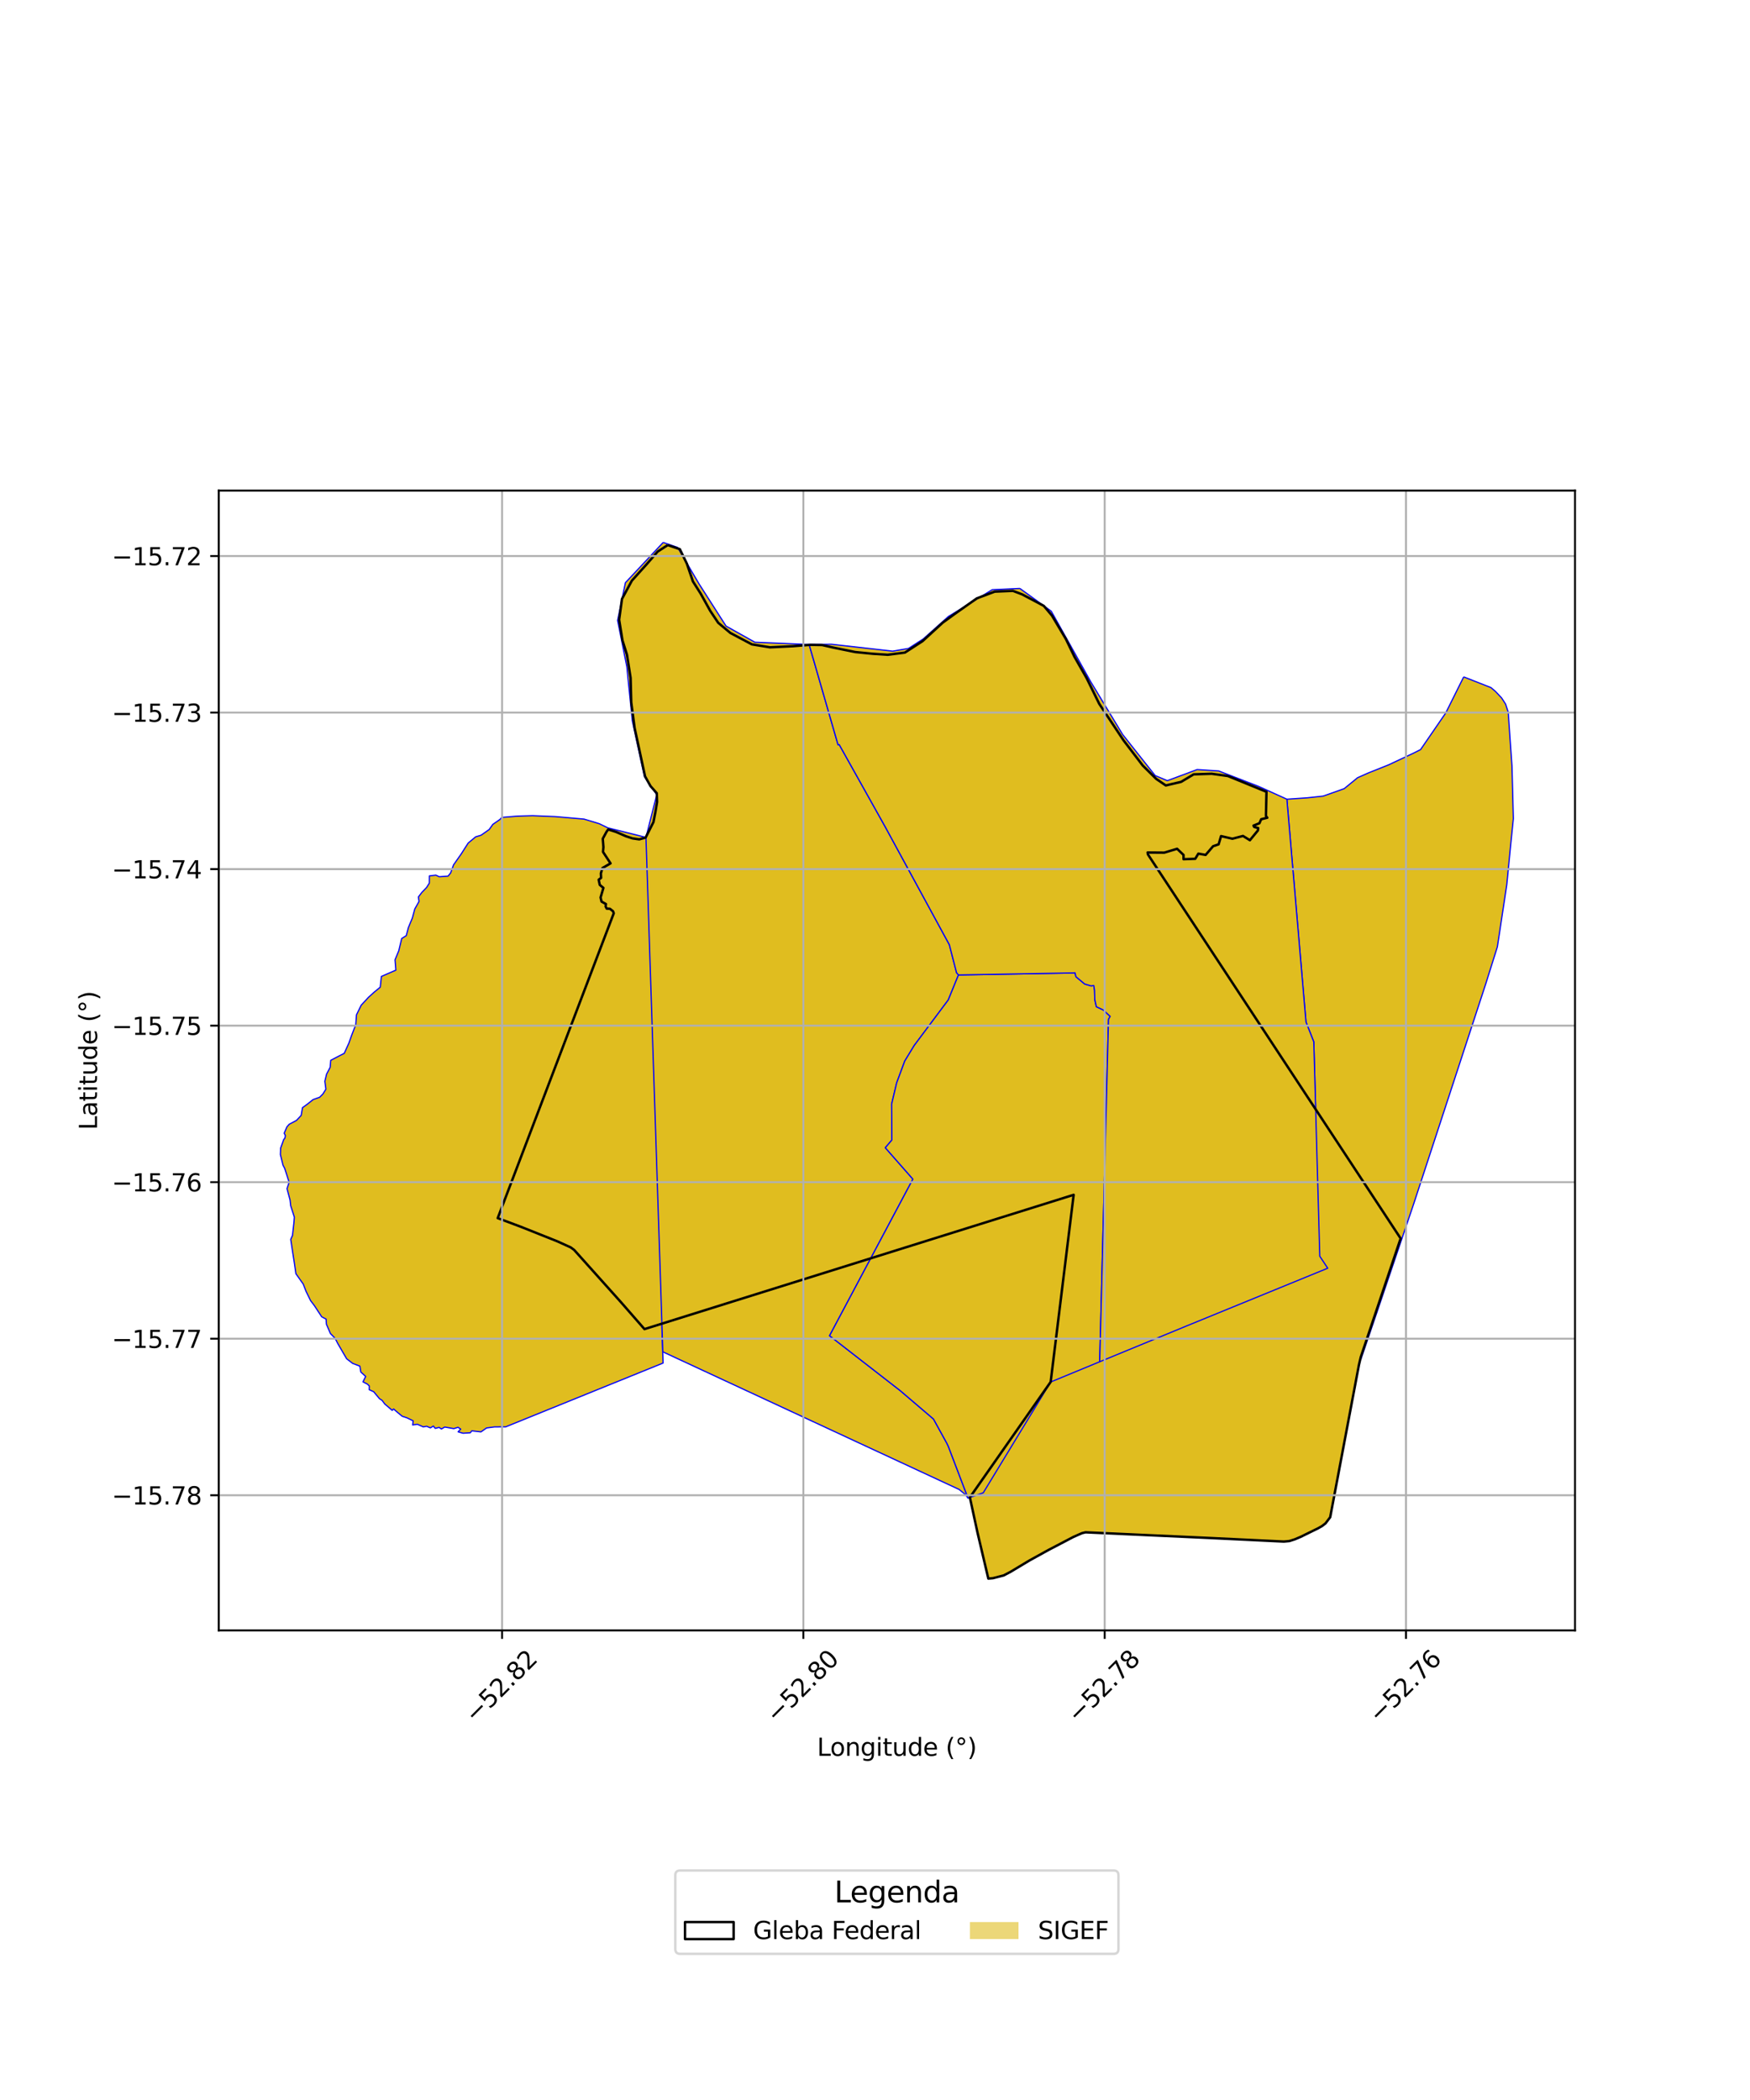 <?xml version="1.0" encoding="utf-8" standalone="no"?>
<!DOCTYPE svg PUBLIC "-//W3C//DTD SVG 1.1//EN"
  "http://www.w3.org/Graphics/SVG/1.1/DTD/svg11.dtd">
<svg xmlns:xlink="http://www.w3.org/1999/xlink" width="720pt" height="864pt" viewBox="0 0 720 864" xmlns="http://www.w3.org/2000/svg" version="1.1">
 <defs>
  <style type="text/css">*{stroke-linejoin: round; stroke-linecap: butt}</style>
 </defs>
 <g id="figure_1">
  <g id="patch_1">
   <path d="M 0 864 
L 720 864 
L 720 0 
L 0 0 
z
" style="fill: #ffffff"/>
  </g>
  <g id="axes_1">
   <g id="patch_2">
    <path d="M 90 670.79 
L 648 670.79 
L 648 201.85 
L 90 201.85 
z
" style="fill: #ffffff"/>
   </g>
   <g id="PatchCollection_1">
    <path d="M 219.113 335.595 
L 228.406 335.974 
L 240.287 337.001 
L 246.549 338.89 
L 250.112 340.615 
L 265.766 344.519 
L 272.664 556.534 
L 272.728 558.251 
L 272.814 560.801 
L 208.041 587.056 
L 203.516 587.076 
L 200.194 587.505 
L 197.871 589.127 
L 194.113 588.693 
L 193.484 589.487 
L 190.485 589.677 
L 188.475 589.093 
L 189.548 587.974 
L 188.439 587.231 
L 186.715 587.774 
L 182.985 587.134 
L 181.609 587.919 
L 180.656 587.267 
L 179.073 587.685 
L 178.29 586.72 
L 177.07 587.476 
L 175.514 586.807 
L 174.16 587.072 
L 171.713 585.982 
L 169.76 586.274 
L 169.99 584.582 
L 167.346 583.304 
L 165.482 582.692 
L 163.58 581.126 
L 161.941 579.695 
L 161.354 580.259 
L 158.311 577.652 
L 157.173 576.127 
L 156.125 575.457 
L 153.736 572.59 
L 151.907 571.76 
L 151.942 570.23 
L 151.172 569.474 
L 149.337 568.539 
L 150.446 566.307 
L 148.45 564.488 
L 148.06 562.058 
L 145.114 560.958 
L 142.619 559.044 
L 138.995 552.813 
L 137.85 550.591 
L 135.949 548.668 
L 134.298 544.823 
L 134.17 542.723 
L 132.366 541.783 
L 129.337 537.163 
L 127.782 535.114 
L 125.937 531.349 
L 124.759 528.311 
L 121.739 524.037 
L 121.055 519.319 
L 119.614 509.937 
L 120.353 508.253 
L 120.932 502.983 
L 121.104 500.767 
L 119.588 496.048 
L 119.33 493.71 
L 118.084 489.042 
L 118.958 486.427 
L 117.928 483.192 
L 117.129 480.714 
L 116.423 479.37 
L 115.364 475.008 
L 115.456 472.369 
L 116.72 468.857 
L 117.223 468.242 
L 117.413 467.214 
L 116.928 466.232 
L 118.059 463.583 
L 119.016 462.534 
L 121.994 460.96 
L 123.922 458.895 
L 124.447 455.73 
L 126.51 454.235 
L 128.81 452.4 
L 131.492 451.455 
L 132.826 450.134 
L 134.081 448.12 
L 133.651 444.874 
L 134.364 441.929 
L 135.839 439.104 
L 136.079 436.24 
L 139.908 434.245 
L 141.626 433.383 
L 143.53 429.175 
L 144.732 425.799 
L 146.378 421.55 
L 146.667 417.523 
L 148.615 413.551 
L 151.651 410.278 
L 154.044 408.117 
L 156.441 406.154 
L 156.926 401.722 
L 162.858 399.146 
L 162.523 394.883 
L 164.048 391.214 
L 165.276 386.117 
L 167.15 384.953 
L 168.007 381.654 
L 169.639 377.726 
L 170.669 373.954 
L 172.4 370.878 
L 172.136 369.027 
L 173.592 367.131 
L 175.521 365.128 
L 176.643 363.31 
L 176.658 360.371 
L 179.326 360.058 
L 180.716 360.717 
L 184.35 360.459 
L 185.388 359.169 
L 186.606 355.822 
L 189.733 351.372 
L 192.618 346.86 
L 195.696 344.298 
L 197.927 343.63 
L 201.288 341.266 
L 202.765 339.169 
L 205.699 337.145 
L 206.409 336.319 
L 212.899 335.777 
L 219.113 335.595 
" clip-path="url(#p5521c27aa8)" style="fill: #e0bd1f; stroke: #0000ff; stroke-width: 0.5"/>
    <path d="M 488.08 545.579 
L 557.124 572.096 
L 555.597 580.092 
L 553.929 588.933 
L 531.346 585.439 
L 517.956 579.287 
L 502.59 575.128 
L 491.65 584.21 
L 484.888 577.386 
L 479.635 571.978 
L 476.562 569.994 
L 474.269 566.926 
L 473.902 565.741 
L 471.39 564.781 
L 468.318 562.852 
L 466.4 566.994 
L 463.544 571.289 
L 460.786 573.573 
L 461.12 575.416 
L 454.713 580.48 
L 453.138 579.627 
L 432.273 568.593 
L 452.447 560.261 
L 488.08 545.579 
" clip-path="url(#p5521c27aa8)" style="fill: #e0bd1f; stroke: #0000ff; stroke-width: 0.5"/>
    <path d="M 468.318 562.852 
L 471.39 564.781 
L 473.902 565.741 
L 474.269 566.926 
L 476.562 569.994 
L 479.635 571.978 
L 484.888 577.386 
L 491.65 584.21 
L 502.59 575.128 
L 517.956 579.287 
L 531.346 585.439 
L 553.929 588.933 
L 547.281 624.22 
L 545.353 626.764 
L 543.884 627.975 
L 454.713 580.48 
L 461.12 575.416 
L 460.786 573.573 
L 463.544 571.289 
L 466.4 566.994 
L 468.318 562.852 
" clip-path="url(#p5521c27aa8)" style="fill: #e0bd1f; stroke: #0000ff; stroke-width: 0.5"/>
    <path d="M 602.209 278.493 
L 613.428 282.898 
L 615.24 284.434 
L 617.796 287.14 
L 619.448 289.688 
L 620.525 293.038 
L 622.072 315.307 
L 622.636 336.806 
L 621.786 345.141 
L 619.923 364.072 
L 616.065 389.547 
L 611.224 404.958 
L 581.579 495.465 
L 566.524 539.877 
L 546.264 521.778 
L 542.994 516.846 
L 540.53 428.657 
L 537.316 420.491 
L 529.451 328.813 
L 537.867 328.24 
L 544.349 327.551 
L 553.02 324.483 
L 558.565 319.958 
L 563.148 317.932 
L 571.296 314.685 
L 581.309 309.982 
L 584.462 308.405 
L 594.814 293.336 
L 602.209 278.493 
" clip-path="url(#p5521c27aa8)" style="fill: #e0bd1f; stroke: #0000ff; stroke-width: 0.5"/>
    <path d="M 546.264 521.778 
L 566.524 539.877 
L 559.91 559.258 
L 520.847 532.177 
L 546.264 521.778 
" clip-path="url(#p5521c27aa8)" style="fill: #e0bd1f; stroke: #0000ff; stroke-width: 0.5"/>
    <path d="M 274.73 224.259 
L 279.709 225.944 
L 282.593 231.905 
L 285.081 239.2 
L 288.301 244.277 
L 292.207 251.317 
L 295.499 256.243 
L 300.511 260.431 
L 309.353 265.109 
L 316.766 266.322 
L 326.212 265.87 
L 333.385 265.297 
L 338.235 265.385 
L 343.113 266.492 
L 351.856 268.269 
L 359.161 268.991 
L 365.217 269.39 
L 372.295 268.492 
L 379.557 263.791 
L 387.89 256.156 
L 392.923 252.506 
L 401.893 246.179 
L 409.262 243.415 
L 416.752 243.097 
L 420.569 244.554 
L 429.462 249.281 
L 432.812 253.279 
L 438.541 262.914 
L 442.077 270.235 
L 447.118 279.083 
L 452.249 289.555 
L 457.981 298.063 
L 462.294 304.655 
L 470.174 314.985 
L 475.722 320.477 
L 479.646 323.153 
L 485.925 321.69 
L 491.107 318.588 
L 498.523 318.348 
L 505.203 319.28 
L 521.066 325.772 
L 520.842 335.702 
L 521.395 336.441 
L 518.888 337.06 
L 518.168 338.701 
L 515.73 339.672 
L 516.011 340.227 
L 517.653 340.685 
L 517.54 341.676 
L 514.243 345.688 
L 511.4 343.937 
L 507.044 345.078 
L 502.373 343.991 
L 501.378 347.384 
L 499.098 348.161 
L 496.028 351.742 
L 493.036 351.207 
L 491.758 353.336 
L 486.949 353.511 
L 486.93 351.74 
L 484.291 349.214 
L 479.015 350.801 
L 472.149 350.747 
L 472.29 351.536 
L 576.26 509.535 
L 572.567 520.471 
L 566.041 539.995 
L 560.818 555.446 
L 559.857 558.355 
L 559.122 561.471 
L 555.597 580.092 
L 547.281 624.22 
L 545.353 626.764 
L 543.917 627.869 
L 542.305 628.783 
L 535.129 632.304 
L 532.722 633.324 
L 530.511 634.027 
L 528.223 634.245 
L 515.839 633.633 
L 496.915 632.735 
L 478.838 631.925 
L 468.732 631.397 
L 460.209 631.011 
L 454.613 630.73 
L 446.617 630.433 
L 445.121 630.801 
L 441.614 632.351 
L 431.282 637.757 
L 423.467 642.072 
L 415.784 646.692 
L 412.955 648.177 
L 408.543 649.313 
L 406.623 649.474 
L 402.186 630.64 
L 399.491 617.855 
L 399.03 616.068 
L 432.272 568.563 
L 441.731 491.585 
L 265.154 546.836 
L 255.52 535.802 
L 246.096 525.206 
L 244.927 523.882 
L 236.202 514.236 
L 234.822 513.225 
L 229.181 510.667 
L 214.135 504.676 
L 204.775 501.172 
L 252.514 375.742 
L 252.218 374.912 
L 250.941 373.896 
L 249.613 373.832 
L 249.159 372.943 
L 249.301 371.952 
L 247.487 370.939 
L 247.099 369.25 
L 247.583 367.503 
L 248.258 365.3 
L 246.764 364.077 
L 246.311 361.937 
L 247.308 361.175 
L 247.22 359.32 
L 247.867 357.134 
L 251.195 355.213 
L 248.088 350.488 
L 248.267 348.531 
L 247.996 345.075 
L 249.574 342.168 
L 250.243 341.261 
L 253.463 342.282 
L 257.514 344.044 
L 260.25 344.942 
L 263.013 345.329 
L 265.62 344.613 
L 267.922 339.989 
L 268.84 338.239 
L 269.687 333.903 
L 270.334 330.006 
L 270.228 326.359 
L 267.643 323.434 
L 265.402 319.434 
L 263.974 312.761 
L 262.607 306.013 
L 261.097 299.509 
L 259.709 288.965 
L 259.444 278.888 
L 257.945 269.351 
L 256.096 263.462 
L 254.728 254.97 
L 255.904 246.408 
L 259.976 238.894 
L 266.138 232.053 
L 270.574 226.941 
L 274.73 224.259 
" clip-path="url(#p5521c27aa8)" style="fill: #e0bd1f; stroke: #0000ff; stroke-width: 0.5"/>
    <path d="M 272.853 223.166 
L 278.783 225.232 
L 287.651 240.293 
L 298.721 257.586 
L 310.58 264.236 
L 332.89 265.155 
L 334.991 272.393 
L 344.79 306.395 
L 345.279 306.352 
L 364.22 340.195 
L 390.588 388.667 
L 393.565 400.216 
L 394.347 401.119 
L 390.145 411.415 
L 376.149 430.129 
L 372.245 436.549 
L 368.922 445.512 
L 366.849 454.27 
L 366.944 469.045 
L 364.245 472.212 
L 375.593 485.125 
L 341.31 549.561 
L 370.395 572.162 
L 384.077 583.84 
L 389.602 593.877 
L 390.201 595.153 
L 398.278 616.362 
L 397.162 614.897 
L 394.596 612.802 
L 272.709 556.183 
L 265.766 344.519 
L 270.207 326.988 
L 265.122 319.482 
L 260.156 296.583 
L 257.897 274.333 
L 254.097 255.257 
L 257.312 239.735 
L 272.853 223.166 
" clip-path="url(#p5521c27aa8)" style="fill: #e0bd1f; stroke: #0000ff; stroke-width: 0.5"/>
    <path d="M 442.288 400.236 
L 442.67 401.851 
L 446.258 404.831 
L 448.917 405.63 
L 450.021 405.484 
L 450.328 407.438 
L 450.423 411.236 
L 451.079 414.191 
L 453.908 415.528 
L 456.757 418.159 
L 456.077 419.375 
L 452.447 560.261 
L 432.273 568.593 
L 404.535 614.182 
L 398.278 616.362 
L 390.201 595.153 
L 389.602 593.877 
L 384.077 583.84 
L 370.395 572.162 
L 341.31 549.561 
L 375.593 485.125 
L 364.245 472.212 
L 366.944 469.045 
L 366.849 454.27 
L 368.922 445.512 
L 372.245 436.549 
L 376.149 430.129 
L 390.145 411.415 
L 394.347 401.119 
L 441.752 400.29 
L 442.288 400.236 
" clip-path="url(#p5521c27aa8)" style="fill: #e0bd1f; stroke: #0000ff; stroke-width: 0.5"/>
    <path d="M 419.592 242.095 
L 432.52 251.469 
L 439.56 264.032 
L 448.817 280.599 
L 461.855 302.146 
L 475.265 319.088 
L 480.269 321.19 
L 492.542 316.619 
L 501.423 317.204 
L 517.84 323.555 
L 529.451 328.813 
L 537.316 420.491 
L 540.53 428.657 
L 542.994 516.846 
L 546.264 521.778 
L 488.08 545.579 
L 452.447 560.261 
L 456.077 419.375 
L 456.757 418.159 
L 453.908 415.528 
L 451.079 414.191 
L 450.423 411.236 
L 450.328 407.438 
L 450.021 405.484 
L 448.917 405.63 
L 446.258 404.831 
L 442.67 401.851 
L 442.288 400.236 
L 441.752 400.29 
L 394.347 401.119 
L 393.565 400.216 
L 390.588 388.667 
L 364.22 340.195 
L 345.279 306.352 
L 344.79 306.395 
L 334.991 272.393 
L 332.89 265.155 
L 342.159 265.075 
L 367.255 267.908 
L 373.743 266.806 
L 379.853 262.877 
L 390.189 253.649 
L 408.223 242.627 
L 419.592 242.095 
" clip-path="url(#p5521c27aa8)" style="fill: #e0bd1f; stroke: #0000ff; stroke-width: 0.5"/>
   </g>
   <g id="PatchCollection_2">
    <path d="M 274.73 224.259 
L 279.709 225.944 
L 282.593 231.905 
L 285.081 239.2 
L 288.301 244.277 
L 292.207 251.317 
L 295.499 256.243 
L 300.511 260.431 
L 309.353 265.109 
L 316.766 266.322 
L 326.212 265.87 
L 333.385 265.297 
L 338.235 265.385 
L 343.113 266.492 
L 351.856 268.269 
L 359.161 268.991 
L 365.217 269.39 
L 372.295 268.492 
L 379.557 263.791 
L 387.89 256.156 
L 392.923 252.506 
L 401.893 246.179 
L 409.262 243.415 
L 416.752 243.097 
L 420.569 244.554 
L 429.462 249.281 
L 432.812 253.279 
L 438.541 262.914 
L 442.077 270.235 
L 447.118 279.083 
L 452.249 289.555 
L 462.294 304.655 
L 470.174 314.985 
L 475.722 320.477 
L 479.646 323.153 
L 485.925 321.69 
L 491.107 318.588 
L 498.523 318.348 
L 505.203 319.28 
L 521.066 325.772 
L 520.842 335.702 
L 521.395 336.441 
L 518.888 337.06 
L 518.168 338.701 
L 515.73 339.672 
L 516.011 340.227 
L 517.653 340.685 
L 517.54 341.676 
L 514.243 345.688 
L 511.4 343.937 
L 507.044 345.078 
L 502.373 343.991 
L 501.378 347.384 
L 499.098 348.161 
L 496.028 351.742 
L 493.036 351.207 
L 491.758 353.336 
L 486.949 353.511 
L 486.93 351.74 
L 484.291 349.214 
L 479.015 350.801 
L 472.149 350.747 
L 472.29 351.536 
L 576.26 509.535 
L 559.857 558.355 
L 559.122 561.471 
L 547.281 624.22 
L 545.353 626.764 
L 543.917 627.869 
L 542.305 628.783 
L 535.129 632.304 
L 532.722 633.324 
L 530.511 634.027 
L 528.223 634.245 
L 496.915 632.735 
L 446.617 630.433 
L 445.121 630.801 
L 441.614 632.351 
L 431.282 637.757 
L 423.467 642.072 
L 415.784 646.692 
L 412.955 648.177 
L 408.543 649.313 
L 406.623 649.474 
L 402.186 630.64 
L 399.03 616.068 
L 432.272 568.563 
L 441.731 491.585 
L 265.154 546.836 
L 255.52 535.802 
L 236.202 514.236 
L 234.822 513.225 
L 229.181 510.667 
L 214.135 504.676 
L 204.775 501.172 
L 252.514 375.742 
L 252.218 374.912 
L 250.941 373.896 
L 249.613 373.832 
L 249.159 372.943 
L 249.301 371.952 
L 247.487 370.939 
L 247.099 369.25 
L 248.258 365.3 
L 246.764 364.077 
L 246.311 361.937 
L 247.308 361.175 
L 247.22 359.32 
L 247.867 357.134 
L 251.195 355.213 
L 248.088 350.488 
L 248.267 348.531 
L 247.996 345.075 
L 249.574 342.168 
L 250.243 341.261 
L 253.463 342.282 
L 257.514 344.044 
L 260.25 344.942 
L 263.013 345.329 
L 265.62 344.613 
L 268.84 338.239 
L 269.687 333.903 
L 270.334 330.006 
L 270.228 326.359 
L 267.643 323.434 
L 265.402 319.434 
L 261.097 299.509 
L 259.709 288.965 
L 259.444 278.888 
L 257.945 269.351 
L 256.096 263.462 
L 254.728 254.97 
L 255.904 246.408 
L 259.976 238.894 
L 266.138 232.053 
L 270.574 226.941 
L 274.73 224.259 
L 274.73 224.259 
" clip-path="url(#p5521c27aa8)" style="fill: none; stroke: #000000"/>
   </g>
   <g id="matplotlib.axis_1">
    <g id="xtick_1">
     <g id="line2d_1">
      <path d="M 206.564 670.79 
L 206.564 201.85 
" clip-path="url(#p5521c27aa8)" style="fill: none; stroke: #b0b0b0; stroke-width: 0.8; stroke-linecap: square"/>
     </g>
     <g id="line2d_2">
      <defs>
       <path id="m30c309a811" d="M 0 0 
L 0 3.5 
" style="stroke: #000000; stroke-width: 0.8"/>
      </defs>
      <g>
       <use xlink:href="#m30c309a811" x="206.564" y="670.79" style="stroke: #000000; stroke-width: 0.8"/>
      </g>
     </g>
     <g id="text_1">
      <!-- −52.82 -->
      <g transform="translate(195.431 709.331) rotate(-45) scale(0.1 -0.1)">
       <defs>
        <path id="DejaVuSans-2212" d="M 678 2272 
L 4684 2272 
L 4684 1741 
L 678 1741 
L 678 2272 
z
" transform="scale(0.016)"/>
        <path id="DejaVuSans-35" d="M 691 4666 
L 3169 4666 
L 3169 4134 
L 1269 4134 
L 1269 2991 
Q 1406 3038 1543 3061 
Q 1681 3084 1819 3084 
Q 2600 3084 3056 2656 
Q 3513 2228 3513 1497 
Q 3513 744 3044 326 
Q 2575 -91 1722 -91 
Q 1428 -91 1123 -41 
Q 819 9 494 109 
L 494 744 
Q 775 591 1075 516 
Q 1375 441 1709 441 
Q 2250 441 2565 725 
Q 2881 1009 2881 1497 
Q 2881 1984 2565 2268 
Q 2250 2553 1709 2553 
Q 1456 2553 1204 2497 
Q 953 2441 691 2322 
L 691 4666 
z
" transform="scale(0.016)"/>
        <path id="DejaVuSans-32" d="M 1228 531 
L 3431 531 
L 3431 0 
L 469 0 
L 469 531 
Q 828 903 1448 1529 
Q 2069 2156 2228 2338 
Q 2531 2678 2651 2914 
Q 2772 3150 2772 3378 
Q 2772 3750 2511 3984 
Q 2250 4219 1831 4219 
Q 1534 4219 1204 4116 
Q 875 4013 500 3803 
L 500 4441 
Q 881 4594 1212 4672 
Q 1544 4750 1819 4750 
Q 2544 4750 2975 4387 
Q 3406 4025 3406 3419 
Q 3406 3131 3298 2873 
Q 3191 2616 2906 2266 
Q 2828 2175 2409 1742 
Q 1991 1309 1228 531 
z
" transform="scale(0.016)"/>
        <path id="DejaVuSans-2e" d="M 684 794 
L 1344 794 
L 1344 0 
L 684 0 
L 684 794 
z
" transform="scale(0.016)"/>
        <path id="DejaVuSans-38" d="M 2034 2216 
Q 1584 2216 1326 1975 
Q 1069 1734 1069 1313 
Q 1069 891 1326 650 
Q 1584 409 2034 409 
Q 2484 409 2743 651 
Q 3003 894 3003 1313 
Q 3003 1734 2745 1975 
Q 2488 2216 2034 2216 
z
M 1403 2484 
Q 997 2584 770 2862 
Q 544 3141 544 3541 
Q 544 4100 942 4425 
Q 1341 4750 2034 4750 
Q 2731 4750 3128 4425 
Q 3525 4100 3525 3541 
Q 3525 3141 3298 2862 
Q 3072 2584 2669 2484 
Q 3125 2378 3379 2068 
Q 3634 1759 3634 1313 
Q 3634 634 3220 271 
Q 2806 -91 2034 -91 
Q 1263 -91 848 271 
Q 434 634 434 1313 
Q 434 1759 690 2068 
Q 947 2378 1403 2484 
z
M 1172 3481 
Q 1172 3119 1398 2916 
Q 1625 2713 2034 2713 
Q 2441 2713 2670 2916 
Q 2900 3119 2900 3481 
Q 2900 3844 2670 4047 
Q 2441 4250 2034 4250 
Q 1625 4250 1398 4047 
Q 1172 3844 1172 3481 
z
" transform="scale(0.016)"/>
       </defs>
       <use xlink:href="#DejaVuSans-2212"/>
       <use xlink:href="#DejaVuSans-35" transform="translate(83.789 0)"/>
       <use xlink:href="#DejaVuSans-32" transform="translate(147.412 0)"/>
       <use xlink:href="#DejaVuSans-2e" transform="translate(211.035 0)"/>
       <use xlink:href="#DejaVuSans-38" transform="translate(242.822 0)"/>
       <use xlink:href="#DejaVuSans-32" transform="translate(306.445 0)"/>
      </g>
     </g>
    </g>
    <g id="xtick_2">
     <g id="line2d_3">
      <path d="M 330.53 670.79 
L 330.53 201.85 
" clip-path="url(#p5521c27aa8)" style="fill: none; stroke: #b0b0b0; stroke-width: 0.8; stroke-linecap: square"/>
     </g>
     <g id="line2d_4">
      <g>
       <use xlink:href="#m30c309a811" x="330.53" y="670.79" style="stroke: #000000; stroke-width: 0.8"/>
      </g>
     </g>
     <g id="text_2">
      <!-- −52.80 -->
      <g transform="translate(319.397 709.331) rotate(-45) scale(0.1 -0.1)">
       <defs>
        <path id="DejaVuSans-30" d="M 2034 4250 
Q 1547 4250 1301 3770 
Q 1056 3291 1056 2328 
Q 1056 1369 1301 889 
Q 1547 409 2034 409 
Q 2525 409 2770 889 
Q 3016 1369 3016 2328 
Q 3016 3291 2770 3770 
Q 2525 4250 2034 4250 
z
M 2034 4750 
Q 2819 4750 3233 4129 
Q 3647 3509 3647 2328 
Q 3647 1150 3233 529 
Q 2819 -91 2034 -91 
Q 1250 -91 836 529 
Q 422 1150 422 2328 
Q 422 3509 836 4129 
Q 1250 4750 2034 4750 
z
" transform="scale(0.016)"/>
       </defs>
       <use xlink:href="#DejaVuSans-2212"/>
       <use xlink:href="#DejaVuSans-35" transform="translate(83.789 0)"/>
       <use xlink:href="#DejaVuSans-32" transform="translate(147.412 0)"/>
       <use xlink:href="#DejaVuSans-2e" transform="translate(211.035 0)"/>
       <use xlink:href="#DejaVuSans-38" transform="translate(242.822 0)"/>
       <use xlink:href="#DejaVuSans-30" transform="translate(306.445 0)"/>
      </g>
     </g>
    </g>
    <g id="xtick_3">
     <g id="line2d_5">
      <path d="M 454.496 670.79 
L 454.496 201.85 
" clip-path="url(#p5521c27aa8)" style="fill: none; stroke: #b0b0b0; stroke-width: 0.8; stroke-linecap: square"/>
     </g>
     <g id="line2d_6">
      <g>
       <use xlink:href="#m30c309a811" x="454.496" y="670.79" style="stroke: #000000; stroke-width: 0.8"/>
      </g>
     </g>
     <g id="text_3">
      <!-- −52.78 -->
      <g transform="translate(443.363 709.331) rotate(-45) scale(0.1 -0.1)">
       <defs>
        <path id="DejaVuSans-37" d="M 525 4666 
L 3525 4666 
L 3525 4397 
L 1831 0 
L 1172 0 
L 2766 4134 
L 525 4134 
L 525 4666 
z
" transform="scale(0.016)"/>
       </defs>
       <use xlink:href="#DejaVuSans-2212"/>
       <use xlink:href="#DejaVuSans-35" transform="translate(83.789 0)"/>
       <use xlink:href="#DejaVuSans-32" transform="translate(147.412 0)"/>
       <use xlink:href="#DejaVuSans-2e" transform="translate(211.035 0)"/>
       <use xlink:href="#DejaVuSans-37" transform="translate(242.822 0)"/>
       <use xlink:href="#DejaVuSans-38" transform="translate(306.445 0)"/>
      </g>
     </g>
    </g>
    <g id="xtick_4">
     <g id="line2d_7">
      <path d="M 578.462 670.79 
L 578.462 201.85 
" clip-path="url(#p5521c27aa8)" style="fill: none; stroke: #b0b0b0; stroke-width: 0.8; stroke-linecap: square"/>
     </g>
     <g id="line2d_8">
      <g>
       <use xlink:href="#m30c309a811" x="578.462" y="670.79" style="stroke: #000000; stroke-width: 0.8"/>
      </g>
     </g>
     <g id="text_4">
      <!-- −52.76 -->
      <g transform="translate(567.329 709.331) rotate(-45) scale(0.1 -0.1)">
       <defs>
        <path id="DejaVuSans-36" d="M 2113 2584 
Q 1688 2584 1439 2293 
Q 1191 2003 1191 1497 
Q 1191 994 1439 701 
Q 1688 409 2113 409 
Q 2538 409 2786 701 
Q 3034 994 3034 1497 
Q 3034 2003 2786 2293 
Q 2538 2584 2113 2584 
z
M 3366 4563 
L 3366 3988 
Q 3128 4100 2886 4159 
Q 2644 4219 2406 4219 
Q 1781 4219 1451 3797 
Q 1122 3375 1075 2522 
Q 1259 2794 1537 2939 
Q 1816 3084 2150 3084 
Q 2853 3084 3261 2657 
Q 3669 2231 3669 1497 
Q 3669 778 3244 343 
Q 2819 -91 2113 -91 
Q 1303 -91 875 529 
Q 447 1150 447 2328 
Q 447 3434 972 4092 
Q 1497 4750 2381 4750 
Q 2619 4750 2861 4703 
Q 3103 4656 3366 4563 
z
" transform="scale(0.016)"/>
       </defs>
       <use xlink:href="#DejaVuSans-2212"/>
       <use xlink:href="#DejaVuSans-35" transform="translate(83.789 0)"/>
       <use xlink:href="#DejaVuSans-32" transform="translate(147.412 0)"/>
       <use xlink:href="#DejaVuSans-2e" transform="translate(211.035 0)"/>
       <use xlink:href="#DejaVuSans-37" transform="translate(242.822 0)"/>
       <use xlink:href="#DejaVuSans-36" transform="translate(306.445 0)"/>
      </g>
     </g>
    </g>
    <g id="text_5">
     <!-- Longitude (°) -->
     <g transform="translate(336.14 722.4) scale(0.1 -0.1)">
      <defs>
       <path id="DejaVuSans-4c" d="M 628 4666 
L 1259 4666 
L 1259 531 
L 3531 531 
L 3531 0 
L 628 0 
L 628 4666 
z
" transform="scale(0.016)"/>
       <path id="DejaVuSans-6f" d="M 1959 3097 
Q 1497 3097 1228 2736 
Q 959 2375 959 1747 
Q 959 1119 1226 758 
Q 1494 397 1959 397 
Q 2419 397 2687 759 
Q 2956 1122 2956 1747 
Q 2956 2369 2687 2733 
Q 2419 3097 1959 3097 
z
M 1959 3584 
Q 2709 3584 3137 3096 
Q 3566 2609 3566 1747 
Q 3566 888 3137 398 
Q 2709 -91 1959 -91 
Q 1206 -91 779 398 
Q 353 888 353 1747 
Q 353 2609 779 3096 
Q 1206 3584 1959 3584 
z
" transform="scale(0.016)"/>
       <path id="DejaVuSans-6e" d="M 3513 2113 
L 3513 0 
L 2938 0 
L 2938 2094 
Q 2938 2591 2744 2837 
Q 2550 3084 2163 3084 
Q 1697 3084 1428 2787 
Q 1159 2491 1159 1978 
L 1159 0 
L 581 0 
L 581 3500 
L 1159 3500 
L 1159 2956 
Q 1366 3272 1645 3428 
Q 1925 3584 2291 3584 
Q 2894 3584 3203 3211 
Q 3513 2838 3513 2113 
z
" transform="scale(0.016)"/>
       <path id="DejaVuSans-67" d="M 2906 1791 
Q 2906 2416 2648 2759 
Q 2391 3103 1925 3103 
Q 1463 3103 1205 2759 
Q 947 2416 947 1791 
Q 947 1169 1205 825 
Q 1463 481 1925 481 
Q 2391 481 2648 825 
Q 2906 1169 2906 1791 
z
M 3481 434 
Q 3481 -459 3084 -895 
Q 2688 -1331 1869 -1331 
Q 1566 -1331 1297 -1286 
Q 1028 -1241 775 -1147 
L 775 -588 
Q 1028 -725 1275 -790 
Q 1522 -856 1778 -856 
Q 2344 -856 2625 -561 
Q 2906 -266 2906 331 
L 2906 616 
Q 2728 306 2450 153 
Q 2172 0 1784 0 
Q 1141 0 747 490 
Q 353 981 353 1791 
Q 353 2603 747 3093 
Q 1141 3584 1784 3584 
Q 2172 3584 2450 3431 
Q 2728 3278 2906 2969 
L 2906 3500 
L 3481 3500 
L 3481 434 
z
" transform="scale(0.016)"/>
       <path id="DejaVuSans-69" d="M 603 3500 
L 1178 3500 
L 1178 0 
L 603 0 
L 603 3500 
z
M 603 4863 
L 1178 4863 
L 1178 4134 
L 603 4134 
L 603 4863 
z
" transform="scale(0.016)"/>
       <path id="DejaVuSans-74" d="M 1172 4494 
L 1172 3500 
L 2356 3500 
L 2356 3053 
L 1172 3053 
L 1172 1153 
Q 1172 725 1289 603 
Q 1406 481 1766 481 
L 2356 481 
L 2356 0 
L 1766 0 
Q 1100 0 847 248 
Q 594 497 594 1153 
L 594 3053 
L 172 3053 
L 172 3500 
L 594 3500 
L 594 4494 
L 1172 4494 
z
" transform="scale(0.016)"/>
       <path id="DejaVuSans-75" d="M 544 1381 
L 544 3500 
L 1119 3500 
L 1119 1403 
Q 1119 906 1312 657 
Q 1506 409 1894 409 
Q 2359 409 2629 706 
Q 2900 1003 2900 1516 
L 2900 3500 
L 3475 3500 
L 3475 0 
L 2900 0 
L 2900 538 
Q 2691 219 2414 64 
Q 2138 -91 1772 -91 
Q 1169 -91 856 284 
Q 544 659 544 1381 
z
M 1991 3584 
L 1991 3584 
z
" transform="scale(0.016)"/>
       <path id="DejaVuSans-64" d="M 2906 2969 
L 2906 4863 
L 3481 4863 
L 3481 0 
L 2906 0 
L 2906 525 
Q 2725 213 2448 61 
Q 2172 -91 1784 -91 
Q 1150 -91 751 415 
Q 353 922 353 1747 
Q 353 2572 751 3078 
Q 1150 3584 1784 3584 
Q 2172 3584 2448 3432 
Q 2725 3281 2906 2969 
z
M 947 1747 
Q 947 1113 1208 752 
Q 1469 391 1925 391 
Q 2381 391 2643 752 
Q 2906 1113 2906 1747 
Q 2906 2381 2643 2742 
Q 2381 3103 1925 3103 
Q 1469 3103 1208 2742 
Q 947 2381 947 1747 
z
" transform="scale(0.016)"/>
       <path id="DejaVuSans-65" d="M 3597 1894 
L 3597 1613 
L 953 1613 
Q 991 1019 1311 708 
Q 1631 397 2203 397 
Q 2534 397 2845 478 
Q 3156 559 3463 722 
L 3463 178 
Q 3153 47 2828 -22 
Q 2503 -91 2169 -91 
Q 1331 -91 842 396 
Q 353 884 353 1716 
Q 353 2575 817 3079 
Q 1281 3584 2069 3584 
Q 2775 3584 3186 3129 
Q 3597 2675 3597 1894 
z
M 3022 2063 
Q 3016 2534 2758 2815 
Q 2500 3097 2075 3097 
Q 1594 3097 1305 2825 
Q 1016 2553 972 2059 
L 3022 2063 
z
" transform="scale(0.016)"/>
       <path id="DejaVuSans-20" transform="scale(0.016)"/>
       <path id="DejaVuSans-28" d="M 1984 4856 
Q 1566 4138 1362 3434 
Q 1159 2731 1159 2009 
Q 1159 1288 1364 580 
Q 1569 -128 1984 -844 
L 1484 -844 
Q 1016 -109 783 600 
Q 550 1309 550 2009 
Q 550 2706 781 3412 
Q 1013 4119 1484 4856 
L 1984 4856 
z
" transform="scale(0.016)"/>
       <path id="DejaVuSans-b0" d="M 1600 4347 
Q 1350 4347 1178 4173 
Q 1006 4000 1006 3750 
Q 1006 3503 1178 3333 
Q 1350 3163 1600 3163 
Q 1850 3163 2022 3333 
Q 2194 3503 2194 3750 
Q 2194 3997 2020 4172 
Q 1847 4347 1600 4347 
z
M 1600 4750 
Q 1800 4750 1984 4673 
Q 2169 4597 2303 4453 
Q 2447 4313 2519 4134 
Q 2591 3956 2591 3750 
Q 2591 3338 2302 3052 
Q 2013 2766 1594 2766 
Q 1172 2766 890 3047 
Q 609 3328 609 3750 
Q 609 4169 896 4459 
Q 1184 4750 1600 4750 
z
" transform="scale(0.016)"/>
       <path id="DejaVuSans-29" d="M 513 4856 
L 1013 4856 
Q 1481 4119 1714 3412 
Q 1947 2706 1947 2009 
Q 1947 1309 1714 600 
Q 1481 -109 1013 -844 
L 513 -844 
Q 928 -128 1133 580 
Q 1338 1288 1338 2009 
Q 1338 2731 1133 3434 
Q 928 4138 513 4856 
z
" transform="scale(0.016)"/>
      </defs>
      <use xlink:href="#DejaVuSans-4c"/>
      <use xlink:href="#DejaVuSans-6f" transform="translate(53.963 0)"/>
      <use xlink:href="#DejaVuSans-6e" transform="translate(115.145 0)"/>
      <use xlink:href="#DejaVuSans-67" transform="translate(178.523 0)"/>
      <use xlink:href="#DejaVuSans-69" transform="translate(242 0)"/>
      <use xlink:href="#DejaVuSans-74" transform="translate(269.783 0)"/>
      <use xlink:href="#DejaVuSans-75" transform="translate(308.992 0)"/>
      <use xlink:href="#DejaVuSans-64" transform="translate(372.371 0)"/>
      <use xlink:href="#DejaVuSans-65" transform="translate(435.848 0)"/>
      <use xlink:href="#DejaVuSans-20" transform="translate(497.371 0)"/>
      <use xlink:href="#DejaVuSans-28" transform="translate(529.158 0)"/>
      <use xlink:href="#DejaVuSans-b0" transform="translate(568.172 0)"/>
      <use xlink:href="#DejaVuSans-29" transform="translate(618.172 0)"/>
     </g>
    </g>
   </g>
   <g id="matplotlib.axis_2">
    <g id="ytick_1">
     <g id="line2d_9">
      <path d="M 90 615.184 
L 648 615.184 
" clip-path="url(#p5521c27aa8)" style="fill: none; stroke: #b0b0b0; stroke-width: 0.8; stroke-linecap: square"/>
     </g>
     <g id="line2d_10">
      <defs>
       <path id="m3a6d5608ed" d="M 0 0 
L -3.5 0 
" style="stroke: #000000; stroke-width: 0.8"/>
      </defs>
      <g>
       <use xlink:href="#m3a6d5608ed" x="90" y="615.184" style="stroke: #000000; stroke-width: 0.8"/>
      </g>
     </g>
     <g id="text_6">
      <!-- −15.78 -->
      <g transform="translate(45.992 618.983) scale(0.1 -0.1)">
       <defs>
        <path id="DejaVuSans-31" d="M 794 531 
L 1825 531 
L 1825 4091 
L 703 3866 
L 703 4441 
L 1819 4666 
L 2450 4666 
L 2450 531 
L 3481 531 
L 3481 0 
L 794 0 
L 794 531 
z
" transform="scale(0.016)"/>
       </defs>
       <use xlink:href="#DejaVuSans-2212"/>
       <use xlink:href="#DejaVuSans-31" transform="translate(83.789 0)"/>
       <use xlink:href="#DejaVuSans-35" transform="translate(147.412 0)"/>
       <use xlink:href="#DejaVuSans-2e" transform="translate(211.035 0)"/>
       <use xlink:href="#DejaVuSans-37" transform="translate(242.822 0)"/>
       <use xlink:href="#DejaVuSans-38" transform="translate(306.445 0)"/>
      </g>
     </g>
    </g>
    <g id="ytick_2">
     <g id="line2d_11">
      <path d="M 90 550.782 
L 648 550.782 
" clip-path="url(#p5521c27aa8)" style="fill: none; stroke: #b0b0b0; stroke-width: 0.8; stroke-linecap: square"/>
     </g>
     <g id="line2d_12">
      <g>
       <use xlink:href="#m3a6d5608ed" x="90" y="550.782" style="stroke: #000000; stroke-width: 0.8"/>
      </g>
     </g>
     <g id="text_7">
      <!-- −15.77 -->
      <g transform="translate(45.992 554.582) scale(0.1 -0.1)">
       <use xlink:href="#DejaVuSans-2212"/>
       <use xlink:href="#DejaVuSans-31" transform="translate(83.789 0)"/>
       <use xlink:href="#DejaVuSans-35" transform="translate(147.412 0)"/>
       <use xlink:href="#DejaVuSans-2e" transform="translate(211.035 0)"/>
       <use xlink:href="#DejaVuSans-37" transform="translate(242.822 0)"/>
       <use xlink:href="#DejaVuSans-37" transform="translate(306.445 0)"/>
      </g>
     </g>
    </g>
    <g id="ytick_3">
     <g id="line2d_13">
      <path d="M 90 486.381 
L 648 486.381 
" clip-path="url(#p5521c27aa8)" style="fill: none; stroke: #b0b0b0; stroke-width: 0.8; stroke-linecap: square"/>
     </g>
     <g id="line2d_14">
      <g>
       <use xlink:href="#m3a6d5608ed" x="90" y="486.381" style="stroke: #000000; stroke-width: 0.8"/>
      </g>
     </g>
     <g id="text_8">
      <!-- −15.76 -->
      <g transform="translate(45.992 490.18) scale(0.1 -0.1)">
       <use xlink:href="#DejaVuSans-2212"/>
       <use xlink:href="#DejaVuSans-31" transform="translate(83.789 0)"/>
       <use xlink:href="#DejaVuSans-35" transform="translate(147.412 0)"/>
       <use xlink:href="#DejaVuSans-2e" transform="translate(211.035 0)"/>
       <use xlink:href="#DejaVuSans-37" transform="translate(242.822 0)"/>
       <use xlink:href="#DejaVuSans-36" transform="translate(306.445 0)"/>
      </g>
     </g>
    </g>
    <g id="ytick_4">
     <g id="line2d_15">
      <path d="M 90 421.979 
L 648 421.979 
" clip-path="url(#p5521c27aa8)" style="fill: none; stroke: #b0b0b0; stroke-width: 0.8; stroke-linecap: square"/>
     </g>
     <g id="line2d_16">
      <g>
       <use xlink:href="#m3a6d5608ed" x="90" y="421.979" style="stroke: #000000; stroke-width: 0.8"/>
      </g>
     </g>
     <g id="text_9">
      <!-- −15.75 -->
      <g transform="translate(45.992 425.778) scale(0.1 -0.1)">
       <use xlink:href="#DejaVuSans-2212"/>
       <use xlink:href="#DejaVuSans-31" transform="translate(83.789 0)"/>
       <use xlink:href="#DejaVuSans-35" transform="translate(147.412 0)"/>
       <use xlink:href="#DejaVuSans-2e" transform="translate(211.035 0)"/>
       <use xlink:href="#DejaVuSans-37" transform="translate(242.822 0)"/>
       <use xlink:href="#DejaVuSans-35" transform="translate(306.445 0)"/>
      </g>
     </g>
    </g>
    <g id="ytick_5">
     <g id="line2d_17">
      <path d="M 90 357.578 
L 648 357.578 
" clip-path="url(#p5521c27aa8)" style="fill: none; stroke: #b0b0b0; stroke-width: 0.8; stroke-linecap: square"/>
     </g>
     <g id="line2d_18">
      <g>
       <use xlink:href="#m3a6d5608ed" x="90" y="357.578" style="stroke: #000000; stroke-width: 0.8"/>
      </g>
     </g>
     <g id="text_10">
      <!-- −15.74 -->
      <g transform="translate(45.992 361.377) scale(0.1 -0.1)">
       <defs>
        <path id="DejaVuSans-34" d="M 2419 4116 
L 825 1625 
L 2419 1625 
L 2419 4116 
z
M 2253 4666 
L 3047 4666 
L 3047 1625 
L 3713 1625 
L 3713 1100 
L 3047 1100 
L 3047 0 
L 2419 0 
L 2419 1100 
L 313 1100 
L 313 1709 
L 2253 4666 
z
" transform="scale(0.016)"/>
       </defs>
       <use xlink:href="#DejaVuSans-2212"/>
       <use xlink:href="#DejaVuSans-31" transform="translate(83.789 0)"/>
       <use xlink:href="#DejaVuSans-35" transform="translate(147.412 0)"/>
       <use xlink:href="#DejaVuSans-2e" transform="translate(211.035 0)"/>
       <use xlink:href="#DejaVuSans-37" transform="translate(242.822 0)"/>
       <use xlink:href="#DejaVuSans-34" transform="translate(306.445 0)"/>
      </g>
     </g>
    </g>
    <g id="ytick_6">
     <g id="line2d_19">
      <path d="M 90 293.176 
L 648 293.176 
" clip-path="url(#p5521c27aa8)" style="fill: none; stroke: #b0b0b0; stroke-width: 0.8; stroke-linecap: square"/>
     </g>
     <g id="line2d_20">
      <g>
       <use xlink:href="#m3a6d5608ed" x="90" y="293.176" style="stroke: #000000; stroke-width: 0.8"/>
      </g>
     </g>
     <g id="text_11">
      <!-- −15.73 -->
      <g transform="translate(45.992 296.975) scale(0.1 -0.1)">
       <defs>
        <path id="DejaVuSans-33" d="M 2597 2516 
Q 3050 2419 3304 2112 
Q 3559 1806 3559 1356 
Q 3559 666 3084 287 
Q 2609 -91 1734 -91 
Q 1441 -91 1130 -33 
Q 819 25 488 141 
L 488 750 
Q 750 597 1062 519 
Q 1375 441 1716 441 
Q 2309 441 2620 675 
Q 2931 909 2931 1356 
Q 2931 1769 2642 2001 
Q 2353 2234 1838 2234 
L 1294 2234 
L 1294 2753 
L 1863 2753 
Q 2328 2753 2575 2939 
Q 2822 3125 2822 3475 
Q 2822 3834 2567 4026 
Q 2313 4219 1838 4219 
Q 1578 4219 1281 4162 
Q 984 4106 628 3988 
L 628 4550 
Q 988 4650 1302 4700 
Q 1616 4750 1894 4750 
Q 2613 4750 3031 4423 
Q 3450 4097 3450 3541 
Q 3450 3153 3228 2886 
Q 3006 2619 2597 2516 
z
" transform="scale(0.016)"/>
       </defs>
       <use xlink:href="#DejaVuSans-2212"/>
       <use xlink:href="#DejaVuSans-31" transform="translate(83.789 0)"/>
       <use xlink:href="#DejaVuSans-35" transform="translate(147.412 0)"/>
       <use xlink:href="#DejaVuSans-2e" transform="translate(211.035 0)"/>
       <use xlink:href="#DejaVuSans-37" transform="translate(242.822 0)"/>
       <use xlink:href="#DejaVuSans-33" transform="translate(306.445 0)"/>
      </g>
     </g>
    </g>
    <g id="ytick_7">
     <g id="line2d_21">
      <path d="M 90 228.774 
L 648 228.774 
" clip-path="url(#p5521c27aa8)" style="fill: none; stroke: #b0b0b0; stroke-width: 0.8; stroke-linecap: square"/>
     </g>
     <g id="line2d_22">
      <g>
       <use xlink:href="#m3a6d5608ed" x="90" y="228.774" style="stroke: #000000; stroke-width: 0.8"/>
      </g>
     </g>
     <g id="text_12">
      <!-- −15.72 -->
      <g transform="translate(45.992 232.574) scale(0.1 -0.1)">
       <use xlink:href="#DejaVuSans-2212"/>
       <use xlink:href="#DejaVuSans-31" transform="translate(83.789 0)"/>
       <use xlink:href="#DejaVuSans-35" transform="translate(147.412 0)"/>
       <use xlink:href="#DejaVuSans-2e" transform="translate(211.035 0)"/>
       <use xlink:href="#DejaVuSans-37" transform="translate(242.822 0)"/>
       <use xlink:href="#DejaVuSans-32" transform="translate(306.445 0)"/>
      </g>
     </g>
    </g>
    <g id="text_13">
     <!-- Latitude (°) -->
     <g transform="translate(39.913 464.89) rotate(-90) scale(0.1 -0.1)">
      <defs>
       <path id="DejaVuSans-61" d="M 2194 1759 
Q 1497 1759 1228 1600 
Q 959 1441 959 1056 
Q 959 750 1161 570 
Q 1363 391 1709 391 
Q 2188 391 2477 730 
Q 2766 1069 2766 1631 
L 2766 1759 
L 2194 1759 
z
M 3341 1997 
L 3341 0 
L 2766 0 
L 2766 531 
Q 2569 213 2275 61 
Q 1981 -91 1556 -91 
Q 1019 -91 701 211 
Q 384 513 384 1019 
Q 384 1609 779 1909 
Q 1175 2209 1959 2209 
L 2766 2209 
L 2766 2266 
Q 2766 2663 2505 2880 
Q 2244 3097 1772 3097 
Q 1472 3097 1187 3025 
Q 903 2953 641 2809 
L 641 3341 
Q 956 3463 1253 3523 
Q 1550 3584 1831 3584 
Q 2591 3584 2966 3190 
Q 3341 2797 3341 1997 
z
" transform="scale(0.016)"/>
      </defs>
      <use xlink:href="#DejaVuSans-4c"/>
      <use xlink:href="#DejaVuSans-61" transform="translate(55.713 0)"/>
      <use xlink:href="#DejaVuSans-74" transform="translate(116.992 0)"/>
      <use xlink:href="#DejaVuSans-69" transform="translate(156.201 0)"/>
      <use xlink:href="#DejaVuSans-74" transform="translate(183.984 0)"/>
      <use xlink:href="#DejaVuSans-75" transform="translate(223.193 0)"/>
      <use xlink:href="#DejaVuSans-64" transform="translate(286.572 0)"/>
      <use xlink:href="#DejaVuSans-65" transform="translate(350.049 0)"/>
      <use xlink:href="#DejaVuSans-20" transform="translate(411.572 0)"/>
      <use xlink:href="#DejaVuSans-28" transform="translate(443.359 0)"/>
      <use xlink:href="#DejaVuSans-b0" transform="translate(482.373 0)"/>
      <use xlink:href="#DejaVuSans-29" transform="translate(532.373 0)"/>
     </g>
    </g>
   </g>
   <g id="patch_3">
    <path d="M 90 670.79 
L 90 201.85 
" style="fill: none; stroke: #000000; stroke-width: 0.8; stroke-linejoin: miter; stroke-linecap: square"/>
   </g>
   <g id="patch_4">
    <path d="M 648 670.79 
L 648 201.85 
" style="fill: none; stroke: #000000; stroke-width: 0.8; stroke-linejoin: miter; stroke-linecap: square"/>
   </g>
   <g id="patch_5">
    <path d="M 90 670.79 
L 648 670.79 
" style="fill: none; stroke: #000000; stroke-width: 0.8; stroke-linejoin: miter; stroke-linecap: square"/>
   </g>
   <g id="patch_6">
    <path d="M 90 201.85 
L 648 201.85 
" style="fill: none; stroke: #000000; stroke-width: 0.8; stroke-linejoin: miter; stroke-linecap: square"/>
   </g>
   <g id="legend_1">
    <g id="patch_7">
     <path d="M 279.837 803.869 
L 458.163 803.869 
Q 460.163 803.869 460.163 801.869 
L 460.163 771.577 
Q 460.163 769.577 458.163 769.577 
L 279.837 769.577 
Q 277.837 769.577 277.837 771.577 
L 277.837 801.869 
Q 277.837 803.869 279.837 803.869 
z
" style="fill: #ffffff; opacity: 0.8; stroke: #cccccc; stroke-linejoin: miter"/>
    </g>
    <g id="text_14">
     <!-- Legenda -->
     <g transform="translate(343.281 782.696) scale(0.12 -0.12)">
      <use xlink:href="#DejaVuSans-4c"/>
      <use xlink:href="#DejaVuSans-65" transform="translate(53.963 0)"/>
      <use xlink:href="#DejaVuSans-67" transform="translate(115.486 0)"/>
      <use xlink:href="#DejaVuSans-65" transform="translate(178.963 0)"/>
      <use xlink:href="#DejaVuSans-6e" transform="translate(240.486 0)"/>
      <use xlink:href="#DejaVuSans-64" transform="translate(303.865 0)"/>
      <use xlink:href="#DejaVuSans-61" transform="translate(367.342 0)"/>
     </g>
    </g>
    <g id="patch_8">
     <path d="M 281.837 797.79 
L 301.837 797.79 
L 301.837 790.79 
L 281.837 790.79 
L 281.837 797.79 
z
" style="fill: none; stroke: #000000; stroke-linejoin: miter"/>
    </g>
    <g id="text_15">
     <!-- Gleba Federal -->
     <g transform="translate(309.837 797.79) scale(0.1 -0.1)">
      <defs>
       <path id="DejaVuSans-47" d="M 3809 666 
L 3809 1919 
L 2778 1919 
L 2778 2438 
L 4434 2438 
L 4434 434 
Q 4069 175 3628 42 
Q 3188 -91 2688 -91 
Q 1594 -91 976 548 
Q 359 1188 359 2328 
Q 359 3472 976 4111 
Q 1594 4750 2688 4750 
Q 3144 4750 3555 4637 
Q 3966 4525 4313 4306 
L 4313 3634 
Q 3963 3931 3569 4081 
Q 3175 4231 2741 4231 
Q 1884 4231 1454 3753 
Q 1025 3275 1025 2328 
Q 1025 1384 1454 906 
Q 1884 428 2741 428 
Q 3075 428 3337 486 
Q 3600 544 3809 666 
z
" transform="scale(0.016)"/>
       <path id="DejaVuSans-6c" d="M 603 4863 
L 1178 4863 
L 1178 0 
L 603 0 
L 603 4863 
z
" transform="scale(0.016)"/>
       <path id="DejaVuSans-62" d="M 3116 1747 
Q 3116 2381 2855 2742 
Q 2594 3103 2138 3103 
Q 1681 3103 1420 2742 
Q 1159 2381 1159 1747 
Q 1159 1113 1420 752 
Q 1681 391 2138 391 
Q 2594 391 2855 752 
Q 3116 1113 3116 1747 
z
M 1159 2969 
Q 1341 3281 1617 3432 
Q 1894 3584 2278 3584 
Q 2916 3584 3314 3078 
Q 3713 2572 3713 1747 
Q 3713 922 3314 415 
Q 2916 -91 2278 -91 
Q 1894 -91 1617 61 
Q 1341 213 1159 525 
L 1159 0 
L 581 0 
L 581 4863 
L 1159 4863 
L 1159 2969 
z
" transform="scale(0.016)"/>
       <path id="DejaVuSans-46" d="M 628 4666 
L 3309 4666 
L 3309 4134 
L 1259 4134 
L 1259 2759 
L 3109 2759 
L 3109 2228 
L 1259 2228 
L 1259 0 
L 628 0 
L 628 4666 
z
" transform="scale(0.016)"/>
       <path id="DejaVuSans-72" d="M 2631 2963 
Q 2534 3019 2420 3045 
Q 2306 3072 2169 3072 
Q 1681 3072 1420 2755 
Q 1159 2438 1159 1844 
L 1159 0 
L 581 0 
L 581 3500 
L 1159 3500 
L 1159 2956 
Q 1341 3275 1631 3429 
Q 1922 3584 2338 3584 
Q 2397 3584 2469 3576 
Q 2541 3569 2628 3553 
L 2631 2963 
z
" transform="scale(0.016)"/>
      </defs>
      <use xlink:href="#DejaVuSans-47"/>
      <use xlink:href="#DejaVuSans-6c" transform="translate(77.49 0)"/>
      <use xlink:href="#DejaVuSans-65" transform="translate(105.273 0)"/>
      <use xlink:href="#DejaVuSans-62" transform="translate(166.797 0)"/>
      <use xlink:href="#DejaVuSans-61" transform="translate(230.273 0)"/>
      <use xlink:href="#DejaVuSans-20" transform="translate(291.553 0)"/>
      <use xlink:href="#DejaVuSans-46" transform="translate(323.34 0)"/>
      <use xlink:href="#DejaVuSans-65" transform="translate(375.359 0)"/>
      <use xlink:href="#DejaVuSans-64" transform="translate(436.883 0)"/>
      <use xlink:href="#DejaVuSans-65" transform="translate(500.359 0)"/>
      <use xlink:href="#DejaVuSans-72" transform="translate(561.883 0)"/>
      <use xlink:href="#DejaVuSans-61" transform="translate(602.996 0)"/>
      <use xlink:href="#DejaVuSans-6c" transform="translate(664.275 0)"/>
     </g>
    </g>
    <g id="patch_9">
     <path d="M 399.045 797.79 
L 419.045 797.79 
L 419.045 790.79 
L 399.045 790.79 
z
" style="fill: #e0bd1f; opacity: 0.6"/>
    </g>
    <g id="text_16">
     <!-- SIGEF -->
     <g transform="translate(427.045 797.79) scale(0.1 -0.1)">
      <defs>
       <path id="DejaVuSans-53" d="M 3425 4513 
L 3425 3897 
Q 3066 4069 2747 4153 
Q 2428 4238 2131 4238 
Q 1616 4238 1336 4038 
Q 1056 3838 1056 3469 
Q 1056 3159 1242 3001 
Q 1428 2844 1947 2747 
L 2328 2669 
Q 3034 2534 3370 2195 
Q 3706 1856 3706 1288 
Q 3706 609 3251 259 
Q 2797 -91 1919 -91 
Q 1588 -91 1214 -16 
Q 841 59 441 206 
L 441 856 
Q 825 641 1194 531 
Q 1563 422 1919 422 
Q 2459 422 2753 634 
Q 3047 847 3047 1241 
Q 3047 1584 2836 1778 
Q 2625 1972 2144 2069 
L 1759 2144 
Q 1053 2284 737 2584 
Q 422 2884 422 3419 
Q 422 4038 858 4394 
Q 1294 4750 2059 4750 
Q 2388 4750 2728 4690 
Q 3069 4631 3425 4513 
z
" transform="scale(0.016)"/>
       <path id="DejaVuSans-49" d="M 628 4666 
L 1259 4666 
L 1259 0 
L 628 0 
L 628 4666 
z
" transform="scale(0.016)"/>
       <path id="DejaVuSans-45" d="M 628 4666 
L 3578 4666 
L 3578 4134 
L 1259 4134 
L 1259 2753 
L 3481 2753 
L 3481 2222 
L 1259 2222 
L 1259 531 
L 3634 531 
L 3634 0 
L 628 0 
L 628 4666 
z
" transform="scale(0.016)"/>
      </defs>
      <use xlink:href="#DejaVuSans-53"/>
      <use xlink:href="#DejaVuSans-49" transform="translate(63.477 0)"/>
      <use xlink:href="#DejaVuSans-47" transform="translate(92.969 0)"/>
      <use xlink:href="#DejaVuSans-45" transform="translate(170.459 0)"/>
      <use xlink:href="#DejaVuSans-46" transform="translate(233.643 0)"/>
     </g>
    </g>
   </g>
  </g>
 </g>
 <defs>
  <clipPath id="p5521c27aa8">
   <rect x="90" y="201.85" width="558" height="468.939"/>
  </clipPath>
 </defs>
</svg>
